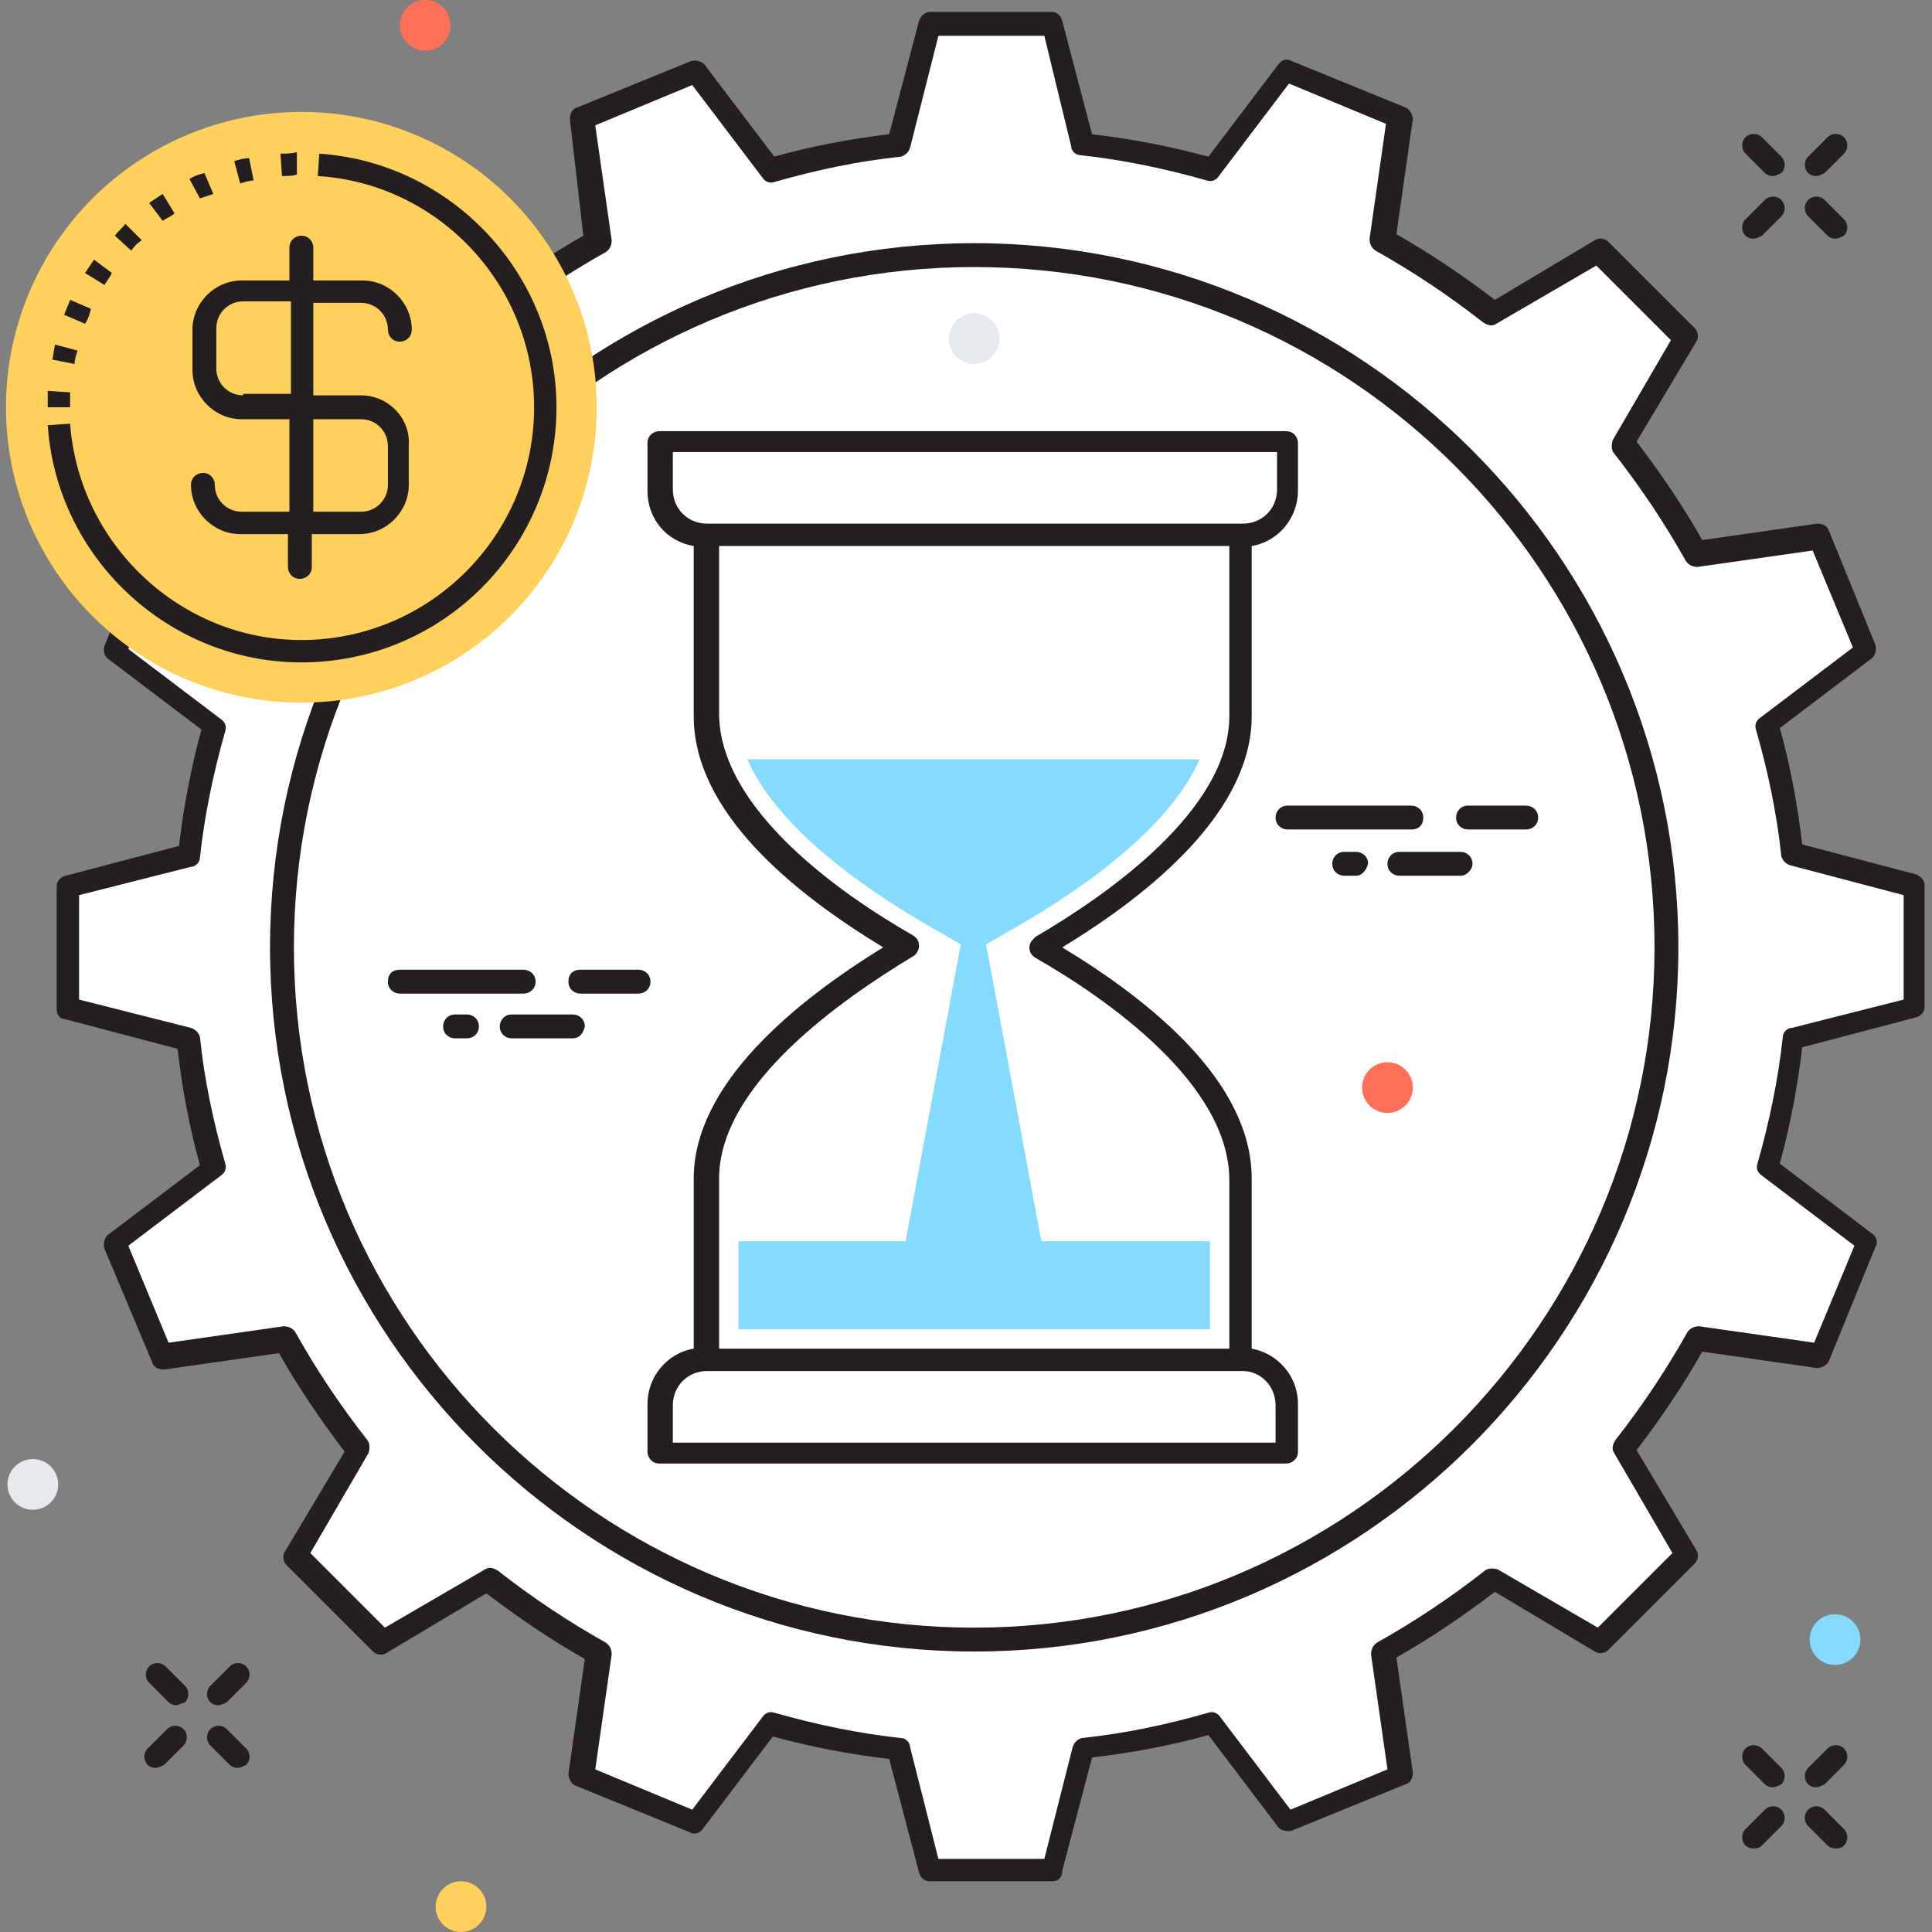 <?xml version="1.0" encoding="utf-8"?>
<!-- Generator: Adobe Illustrator 18.0.0, SVG Export Plug-In . SVG Version: 6.00 Build 0)  -->
<!DOCTYPE svg PUBLIC "-//W3C//DTD SVG 1.1//EN" "http://www.w3.org/Graphics/SVG/1.1/DTD/svg11.dtd">
<svg version="1.1" id="Layer_1" xmlns="http://www.w3.org/2000/svg" xmlns:xlink="http://www.w3.org/1999/xlink" x="0px" y="0px"
	 viewBox="0 0 129.5 129.5" enable-background="new 0 0 129.5 129.5" xml:space="preserve">
<rect x="0" y="0" width="129.5" height="129.5" fill="#808080" stroke="none"/>
<g>
	<g>
		<path fill="#231F20" d="M121.7,11.8c-0.2,0-0.4-0.1-0.5-0.2c-0.3-0.3-0.3-0.8,0-1.1l1.3-1.3c0.3-0.3,0.8-0.3,1.1,0
			c0.3,0.3,0.3,0.8,0,1.1l-1.3,1.3C122.1,11.7,121.9,11.8,121.7,11.8z"/>
		<path fill="#231F20" d="M117.5,16c-0.2,0-0.4-0.1-0.5-0.2c-0.3-0.3-0.3-0.8,0-1.1l1.3-1.3c0.3-0.3,0.8-0.3,1.1,0
			c0.3,0.3,0.3,0.8,0,1.1l-1.3,1.3C117.9,15.9,117.7,16,117.5,16z"/>
		<path fill="#231F20" d="M123,16c-0.2,0-0.4-0.1-0.5-0.2l-1.3-1.3c-0.3-0.3-0.3-0.8,0-1.1c0.3-0.3,0.8-0.3,1.1,0l1.3,1.3
			c0.3,0.3,0.3,0.8,0,1.1C123.4,15.9,123.2,16,123,16z"/>
		<path fill="#231F20" d="M118.8,11.8c-0.2,0-0.4-0.1-0.5-0.2l-1.3-1.3c-0.3-0.3-0.3-0.8,0-1.1c0.3-0.3,0.8-0.3,1.1,0l1.3,1.3
			c0.3,0.3,0.3,0.8,0,1.1C119.2,11.7,119,11.8,118.8,11.8z"/>
		<path fill="#231F20" d="M121.7,119.8c-0.2,0-0.4-0.1-0.5-0.2c-0.3-0.3-0.3-0.8,0-1.1l1.3-1.3c0.3-0.3,0.8-0.3,1.1,0
			c0.3,0.3,0.3,0.8,0,1.1l-1.3,1.3C122.1,119.7,121.9,119.8,121.7,119.8z"/>
		<path fill="#231F20" d="M117.5,123.9c-0.2,0-0.4-0.1-0.5-0.2c-0.3-0.3-0.3-0.8,0-1.1l1.3-1.3c0.3-0.3,0.8-0.3,1.1,0
			c0.3,0.3,0.3,0.8,0,1.1l-1.3,1.3C117.9,123.9,117.7,123.9,117.5,123.9z"/>
		<path fill="#231F20" d="M123,123.9c-0.2,0-0.4-0.1-0.5-0.2l-1.3-1.3c-0.3-0.3-0.3-0.8,0-1.1c0.3-0.3,0.8-0.3,1.1,0l1.3,1.3
			c0.3,0.3,0.3,0.8,0,1.1C123.4,123.9,123.2,123.9,123,123.9z"/>
		<path fill="#231F20" d="M118.8,119.8c-0.2,0-0.4-0.1-0.5-0.2l-1.3-1.3c-0.3-0.3-0.3-0.8,0-1.1c0.3-0.3,0.8-0.3,1.1,0l1.3,1.3
			c0.3,0.3,0.3,0.8,0,1.1C119.2,119.7,119,119.8,118.8,119.8z"/>
		<path fill="#231F20" d="M14.6,114.3c-0.2,0-0.4-0.1-0.5-0.2c-0.3-0.3-0.3-0.8,0-1.1l1.3-1.3c0.3-0.3,0.8-0.3,1.1,0
			c0.3,0.3,0.3,0.8,0,1.1l-1.3,1.3C15,114.2,14.8,114.3,14.6,114.3z"/>
		<path fill="#231F20" d="M10.4,118.5c-0.2,0-0.4-0.1-0.5-0.2c-0.3-0.3-0.3-0.8,0-1.1l1.3-1.3c0.3-0.3,0.8-0.3,1.1,0
			c0.3,0.3,0.3,0.8,0,1.1l-1.3,1.3C10.8,118.4,10.6,118.5,10.4,118.5z"/>
		<path fill="#231F20" d="M15.9,118.5c-0.2,0-0.4-0.1-0.5-0.2l-1.3-1.3c-0.3-0.3-0.3-0.8,0-1.1c0.3-0.3,0.8-0.3,1.1,0l1.3,1.3
			c0.3,0.3,0.3,0.8,0,1.1C16.3,118.4,16.1,118.5,15.9,118.5z"/>
		<path fill="#231F20" d="M11.8,114.3c-0.2,0-0.4-0.1-0.5-0.2l-1.3-1.3c-0.3-0.3-0.3-0.8,0-1.1c0.3-0.3,0.8-0.3,1.1,0l1.3,1.3
			c0.3,0.3,0.3,0.8,0,1.1C12.1,114.2,11.9,114.3,11.8,114.3z"/>
		<path fill="#FFFFFF" d="M128.3,67.6v-8.2l-8.1-2.1c-0.3-3-0.9-5.9-1.7-8.7l6.7-5L122,36l-8.3,1.2c-1.4-2.6-3.1-5-4.9-7.3l4.2-7.2
			l-5.8-5.8l-7.2,4.2c-2.3-1.8-4.7-3.5-7.3-4.9l1.2-8.3l-7.6-3.1l-5,6.7c-2.8-0.8-5.7-1.4-8.7-1.7l-2.1-8.1h-8.2l-2.1,8.1
			c-3,0.3-5.9,0.9-8.7,1.7l-5-6.7L39,7.9l1.2,8.3c-2.6,1.4-5,3.1-7.3,4.9l-7.2-4.2l-5.8,5.8l4.2,7.2c-1.8,2.3-3.5,4.7-4.9,7.3
			L10.8,36l-3.1,7.6l6.7,5c-0.8,2.8-1.4,5.7-1.7,8.7l-8.1,2.1v8.2l8.1,2.1c0.3,3,0.9,5.9,1.7,8.7l-6.7,5l3.1,7.6l8.3-1.2
			c1.4,2.6,3.1,5,4.9,7.3l-4.2,7.2l5.8,5.8l7.2-4.2c2.3,1.8,4.7,3.5,7.3,4.9l-1.2,8.3l7.6,3.1l5-6.7c2.8,0.8,5.7,1.4,8.7,1.7
			l2.1,8.1h8.2l2.1-8.1c3-0.3,5.9-0.9,8.7-1.7l5,6.7l7.6-3.1l-1.2-8.3c2.6-1.4,5-3.1,7.3-4.9l7.2,4.2l5.8-5.8l-4.2-7.2
			c1.8-2.3,3.5-4.7,4.9-7.3L122,91l3.1-7.6l-6.7-5c0.8-2.8,1.4-5.7,1.7-8.7L128.3,67.6z"/>
		<path fill="#231F20" d="M70.5,126.1h-8.2c-0.3,0-0.6-0.2-0.7-0.6l-2-7.6c-2.6-0.3-5.2-0.8-7.8-1.5l-4.7,6.2
			c-0.2,0.3-0.6,0.4-0.9,0.2l-7.6-3.1c-0.3-0.1-0.5-0.5-0.5-0.8l1.1-7.7c-2.3-1.3-4.5-2.8-6.6-4.4l-6.7,4c-0.3,0.2-0.7,0.1-0.9-0.1
			l-5.8-5.8c-0.2-0.2-0.3-0.6-0.1-0.9l4-6.7c-1.6-2.1-3.1-4.3-4.4-6.6l-7.7,1.1c-0.3,0-0.7-0.1-0.8-0.5L7,83.7
			c-0.1-0.3,0-0.7,0.2-0.9l6.2-4.7c-0.7-2.5-1.2-5.2-1.5-7.8l-7.6-2C4,68.3,3.8,68,3.8,67.6v-8.2c0-0.3,0.2-0.6,0.6-0.7l7.6-2
			c0.3-2.6,0.8-5.2,1.5-7.8l-6.2-4.7C7,44,6.9,43.7,7,43.3l3.1-7.6c0.1-0.3,0.5-0.5,0.8-0.5l7.7,1.1c1.3-2.3,2.8-4.5,4.4-6.6l-4-6.7
			c-0.2-0.3-0.1-0.7,0.1-0.9l5.8-5.8c0.2-0.2,0.6-0.3,0.9-0.1l6.7,4c2.1-1.6,4.3-3.1,6.6-4.4L38.2,8c0-0.3,0.1-0.7,0.5-0.8l7.6-3.1
			c0.3-0.1,0.7,0,0.9,0.2l4.7,6.2C54.4,9.8,57,9.3,59.6,9l2-7.6c0.1-0.3,0.4-0.6,0.7-0.6h8.2c0.3,0,0.6,0.2,0.7,0.6l2,7.6
			c2.6,0.3,5.2,0.8,7.8,1.5l4.7-6.2c0.2-0.3,0.6-0.4,0.9-0.2l7.6,3.1c0.3,0.1,0.5,0.5,0.5,0.8l-1.1,7.7c2.3,1.3,4.5,2.8,6.6,4.4
			l6.7-4c0.3-0.2,0.7-0.1,0.9,0.1l5.8,5.8c0.2,0.2,0.3,0.6,0.1,0.9l-4,6.7c1.6,2.1,3.1,4.3,4.4,6.6l7.7-1.1c0.3,0,0.7,0.1,0.8,0.5
			l3.1,7.6c0.1,0.3,0,0.7-0.2,0.9l-6.2,4.7c0.7,2.5,1.2,5.2,1.5,7.8l7.6,2c0.3,0.1,0.6,0.4,0.6,0.7v8.2c0,0.3-0.2,0.6-0.6,0.7
			l-7.6,2c-0.3,2.6-0.8,5.2-1.5,7.8l6.2,4.7c0.3,0.2,0.4,0.6,0.2,0.9l-3.1,7.6c-0.1,0.3-0.5,0.5-0.8,0.5l-7.7-1.1
			c-1.3,2.3-2.8,4.5-4.4,6.6l4,6.7c0.2,0.3,0.1,0.7-0.1,0.9l-5.8,5.8c-0.2,0.2-0.6,0.3-0.9,0.1l-6.7-4c-2.1,1.6-4.3,3.1-6.6,4.4
			l1.1,7.7c0,0.3-0.1,0.7-0.5,0.8l-7.6,3.1c-0.3,0.1-0.7,0-0.9-0.2l-4.7-6.2c-2.5,0.7-5.2,1.2-7.8,1.5l-2,7.6
			C71.2,125.9,70.9,126.1,70.5,126.1z M62.9,124.6H70l1.9-7.5c0.1-0.3,0.3-0.5,0.6-0.6c2.9-0.3,5.7-0.9,8.5-1.7
			c0.3-0.1,0.6,0,0.8,0.3l4.7,6.2l6.5-2.7l-1.1-7.7c0-0.3,0.1-0.6,0.4-0.8c2.5-1.4,4.9-3,7.2-4.8c0.2-0.2,0.6-0.2,0.9-0.1l6.7,3.9
			l5-5l-3.9-6.7c-0.2-0.3-0.1-0.6,0.1-0.9c1.8-2.3,3.4-4.7,4.8-7.2c0.2-0.3,0.5-0.4,0.8-0.4l7.7,1.1l2.7-6.5l-6.2-4.7
			c-0.3-0.2-0.4-0.5-0.3-0.8c0.8-2.8,1.4-5.7,1.7-8.5c0-0.3,0.3-0.6,0.6-0.6l7.5-1.9V60L120,58c-0.3-0.1-0.5-0.3-0.6-0.6
			c-0.3-2.9-0.9-5.7-1.7-8.5c-0.1-0.3,0-0.6,0.3-0.8l6.2-4.7l-2.7-6.5l-7.7,1.1c-0.3,0-0.6-0.1-0.8-0.4c-1.4-2.5-3-4.9-4.8-7.2
			c-0.2-0.2-0.2-0.6-0.1-0.9l3.9-6.7l-5-5l-6.7,3.9c-0.3,0.2-0.6,0.1-0.9-0.1c-2.3-1.8-4.7-3.4-7.2-4.8c-0.3-0.2-0.4-0.5-0.4-0.8
			l1.1-7.7l-6.5-2.7l-4.7,6.2c-0.2,0.3-0.5,0.4-0.8,0.3c-2.8-0.8-5.7-1.4-8.5-1.7c-0.3,0-0.6-0.3-0.6-0.6L70,2.4h-7.1L61,9.9
			c-0.1,0.3-0.3,0.5-0.6,0.6c-2.9,0.3-5.7,0.9-8.5,1.7c-0.3,0.1-0.6,0-0.8-0.3l-4.7-6.2l-6.5,2.7l1.1,7.7c0,0.3-0.1,0.6-0.4,0.8
			c-2.5,1.4-4.9,3-7.2,4.8c-0.2,0.2-0.6,0.2-0.9,0.1l-6.7-3.9l-5,5l3.9,6.7c0.2,0.3,0.1,0.6-0.1,0.9c-1.8,2.3-3.4,4.7-4.8,7.2
			c-0.2,0.3-0.5,0.4-0.8,0.4l-7.7-1.1l-2.7,6.5l6.2,4.7c0.3,0.2,0.4,0.5,0.3,0.8c-0.8,2.8-1.4,5.7-1.7,8.5c0,0.3-0.3,0.6-0.6,0.6
			L5.3,60V67l7.5,1.9c0.3,0.1,0.5,0.3,0.6,0.6c0.3,2.9,0.9,5.7,1.7,8.5c0.1,0.3,0,0.6-0.3,0.8l-6.2,4.7l2.7,6.5l7.7-1.1
			c0.3,0,0.6,0.1,0.8,0.4c1.4,2.5,3,4.9,4.8,7.2c0.2,0.2,0.2,0.6,0.1,0.9l-3.9,6.7l5,5l6.7-3.9c0.3-0.2,0.6-0.1,0.9,0.1
			c2.3,1.8,4.7,3.4,7.2,4.8c0.3,0.2,0.4,0.5,0.4,0.8l-1.1,7.7l6.5,2.7l4.7-6.2c0.2-0.3,0.5-0.4,0.8-0.3c2.8,0.8,5.7,1.4,8.5,1.7
			c0.3,0,0.6,0.3,0.6,0.6L62.9,124.6z"/>
		<circle fill="#FFFFFF" cx="65.3" cy="63.5" r="46.4"/>
		<path fill="#231F20" d="M65.3,110.7c-26,0-47.2-21.2-47.2-47.2c0-26,21.2-47.2,47.2-47.2s47.2,21.2,47.2,47.2
			C112.5,89.5,91.3,110.7,65.3,110.7z M65.3,17.9c-25.2,0-45.6,20.5-45.6,45.6c0,25.2,20.5,45.6,45.6,45.6s45.6-20.5,45.6-45.6
			C110.9,38.3,90.5,17.9,65.3,17.9z"/>
		<path fill="#FFFFFF" d="M83.3,35.9h-36c-1.7,0-3-1.3-3-3v-3.3h42v3.3C86.3,34.5,84.9,35.9,83.3,35.9z"/>
		<path fill="#FFFFFF" d="M47.3,91.1h36c1.7,0,3,1.3,3,3v3.3h-42v-3.3C44.3,92.5,45.7,91.1,47.3,91.1z"/>
		<path fill="#FFFFFF" d="M69.8,63.5c5.3-3.1,13.4-8.9,13.4-15.5V35.9H47.4V48c0,6.6,8.1,12.4,13.4,15.5
			c-5.3,3.1-13.4,8.9-13.4,15.5v12.1h35.7V79C83.2,72.4,75.1,66.6,69.8,63.5z"/>
		<path fill="#231F20" d="M83.9,48V36.6c1.8-0.3,3.1-1.9,3.1-3.7v-3.2c0-0.4-0.3-0.8-0.8-0.8h-42c-0.4,0-0.8,0.3-0.8,0.8v3.2
			c0,1.9,1.3,3.4,3.1,3.7V48c0,6.4,6.6,11.8,12.7,15.5c-6,3.7-12.7,9.2-12.7,15.5v11.4c-1.8,0.3-3.1,1.9-3.1,3.7v3.2
			c0,0.4,0.3,0.8,0.8,0.8h42c0.4,0,0.8-0.3,0.8-0.8v-3.2c0-1.9-1.4-3.4-3.1-3.7V79c0-6.4-6.6-11.8-12.7-15.5
			C77.3,59.8,83.9,54.3,83.9,48z M45.1,32.8v-2.5h40.5v2.5c0,1.3-1,2.3-2.3,2.3H47.4C46.1,35.1,45.1,34.1,45.1,32.8z M85.5,94.2v2.5
			H45.1v-2.5c0-1.3,1-2.3,2.3-2.3h35.9C84.5,91.9,85.5,92.9,85.5,94.2z M69.4,62.8C69.2,63,69,63.2,69,63.5c0,0.3,0.1,0.5,0.4,0.7
			c4.9,2.8,13,8.5,13,14.9v11.3H48.2V79c0-6.3,8.2-12,13-14.9c0.2-0.1,0.4-0.4,0.4-0.7c0-0.3-0.1-0.5-0.4-0.7
			c-4.9-2.8-13-8.5-13-14.9V36.6h34.2V48C82.4,54.3,74.2,60,69.4,62.8z"/>
		<path fill="#84DBFF" d="M69.8,83.2l-3.7-19.9l2.6-1.5c6.1-3.6,10.2-7.4,11.7-10.9H50.1c1.5,3.5,5.6,7.3,11.7,10.9l2.6,1.5
			l-3.7,19.9H49.5v5.9h31.6v-5.9H69.8z"/>
		<line fill="#FFFFFF" x1="86.3" y1="54.9" x2="94.6" y2="54.9"/>
		<path fill="#231F20" d="M94.6,55.6h-8.3c-0.4,0-0.8-0.3-0.8-0.8c0-0.4,0.3-0.8,0.8-0.8h8.3c0.4,0,0.8,0.3,0.8,0.8
			C95.4,55.3,95.1,55.6,94.6,55.6z"/>
		<line fill="#FFFFFF" x1="93.8" y1="57.9" x2="97.9" y2="57.9"/>
		<path fill="#231F20" d="M97.9,58.7h-4.1c-0.4,0-0.8-0.3-0.8-0.8c0-0.4,0.3-0.8,0.8-0.8h4.1c0.4,0,0.8,0.3,0.8,0.8
			C98.7,58.3,98.3,58.7,97.9,58.7z"/>
		<line fill="#FFFFFF" x1="98.4" y1="54.9" x2="102.3" y2="54.9"/>
		<path fill="#231F20" d="M102.3,55.6h-3.9c-0.4,0-0.8-0.3-0.8-0.8c0-0.4,0.3-0.8,0.8-0.8h3.9c0.4,0,0.8,0.3,0.8,0.8
			C103.1,55.3,102.7,55.6,102.3,55.6z"/>
		<line fill="#FFFFFF" x1="90.1" y1="57.9" x2="90.9" y2="57.9"/>
		<path fill="#231F20" d="M90.9,58.7h-0.8c-0.4,0-0.8-0.3-0.8-0.8c0-0.4,0.3-0.8,0.8-0.8h0.8c0.4,0,0.8,0.3,0.8,0.8
			C91.6,58.3,91.3,58.7,90.9,58.7z"/>
		<line fill="#FFFFFF" x1="26.7" y1="65.8" x2="35.1" y2="65.8"/>
		<path fill="#231F20" d="M35.1,66.6h-8.3c-0.4,0-0.8-0.3-0.8-0.8s0.3-0.8,0.8-0.8h8.3c0.4,0,0.8,0.3,0.8,0.8S35.5,66.6,35.1,66.6z"
			/>
		<line fill="#FFFFFF" x1="34.3" y1="68.8" x2="38.4" y2="68.8"/>
		<path fill="#231F20" d="M38.4,69.6h-4.1c-0.4,0-0.8-0.3-0.8-0.8c0-0.4,0.3-0.8,0.8-0.8h4.1c0.4,0,0.8,0.3,0.8,0.8
			C39.1,69.3,38.8,69.6,38.4,69.6z"/>
		<line fill="#FFFFFF" x1="38.9" y1="65.8" x2="42.8" y2="65.8"/>
		<path fill="#231F20" d="M42.8,66.6h-3.9c-0.4,0-0.8-0.3-0.8-0.8s0.3-0.8,0.8-0.8h3.9c0.4,0,0.8,0.3,0.8,0.8S43.2,66.6,42.8,66.6z"
			/>
		<line fill="#FFFFFF" x1="30.5" y1="68.8" x2="31.3" y2="68.8"/>
		<path fill="#231F20" d="M31.3,69.6h-0.8c-0.4,0-0.8-0.3-0.8-0.8c0-0.4,0.3-0.8,0.8-0.8h0.8c0.4,0,0.8,0.3,0.8,0.8
			C32.1,69.3,31.7,69.6,31.3,69.6z"/>
		<circle fill="#FFD05B" cx="20.2" cy="27.3" r="19.8"/>
		<path fill="#231F20" d="M4.7,27.3H3.2c0-0.4,0-0.7,0-1.1l1.5,0.1C4.7,26.7,4.7,27,4.7,27.3z M5,24.4l-1.5-0.3
			c0.1-0.3,0.1-0.7,0.2-1l1.5,0.4C5.1,23.8,5,24.1,5,24.4z M5.7,21.7l-1.4-0.6c0.1-0.3,0.3-0.7,0.4-1l1.4,0.6
			C6,21.1,5.9,21.4,5.7,21.7z M7,19.1l-1.3-0.8c0.2-0.3,0.4-0.6,0.6-0.9l1.2,0.9C7.4,18.5,7.2,18.8,7,19.1z M8.8,16.8l-1.1-1
			c0.2-0.3,0.5-0.5,0.7-0.8l1.1,1.1C9.2,16.3,9,16.5,8.8,16.8z M10.9,14.8L10,13.6c0.3-0.2,0.6-0.4,0.9-0.6l0.8,1.3
			C11.5,14.5,11.2,14.6,10.9,14.8z M13.4,13.3L12.7,12c0.3-0.2,0.6-0.3,1-0.4l0.6,1.4C14,13.1,13.7,13.2,13.4,13.3z M16.1,12.3
			l-0.4-1.5c0.3-0.1,0.7-0.2,1-0.2l0.3,1.5C16.7,12.1,16.4,12.2,16.1,12.3z M18.9,11.8l-0.1-1.5c0.4,0,0.7,0,1.1-0.1l0,1.5
			C19.6,11.8,19.3,11.8,18.9,11.8z"/>
		<path fill="#231F20" d="M20.2,44.4c-8.9,0-16.4-7-17-15.9l1.5-0.1c0.6,8.1,7.4,14.5,15.5,14.5c8.6,0,15.6-7,15.6-15.6
			c0-8.2-6.4-15-14.5-15.5l0.1-1.5c8.9,0.6,15.9,8.1,15.9,17C37.3,36.7,29.7,44.4,20.2,44.4z"/>
		<path fill="#231F20" d="M24.2,26.5H21v-6.2h3.2c1,0,1.8,0.8,1.8,1.8c0,0.4,0.3,0.8,0.8,0.8c0.4,0,0.8-0.3,0.8-0.8
			c0-1.8-1.5-3.3-3.3-3.3H21v-2.2c0-0.4-0.3-0.8-0.8-0.8c-0.4,0-0.8,0.3-0.8,0.8v2.2h-3.2c-1.8,0-3.3,1.5-3.3,3.3v2.7
			c0,1.8,1.5,3.3,3.3,3.3h3.2v6.2h-3.2c-1,0-1.8-0.8-1.8-1.8c0-0.4-0.3-0.8-0.8-0.8c-0.4,0-0.8,0.3-0.8,0.8c0,1.8,1.5,3.3,3.3,3.3
			h3.2v2.2c0,0.4,0.3,0.8,0.8,0.8c0.4,0,0.8-0.3,0.8-0.8v-2.2h3.2c1.8,0,3.3-1.5,3.3-3.3v-2.7C27.5,28,26,26.5,24.2,26.5z
			 M16.3,26.5c-1,0-1.8-0.8-1.8-1.8v-2.7c0-1,0.8-1.8,1.8-1.8h3.2v6.2H16.3z M26,32.5c0,1-0.8,1.8-1.8,1.8H21v-6.2h3.2
			c1,0,1.8,0.8,1.8,1.8V32.5z"/>
		<circle fill="#FF7058" cx="93" cy="72.9" r="1.7"/>
		<circle fill="#E6E9EE" cx="2.2" cy="99.5" r="1.7"/>
		<circle fill="#84DBFF" cx="123" cy="109.9" r="1.7"/>
		<circle fill="#FFD05B" cx="30.9" cy="127.8" r="1.7"/>
		<circle fill="#E6E9EE" cx="65.3" cy="22.7" r="1.7"/>
		<circle fill="#FF7058" cx="28.5" cy="1.7" r="1.7"/>
	</g>
</g>
</svg>
